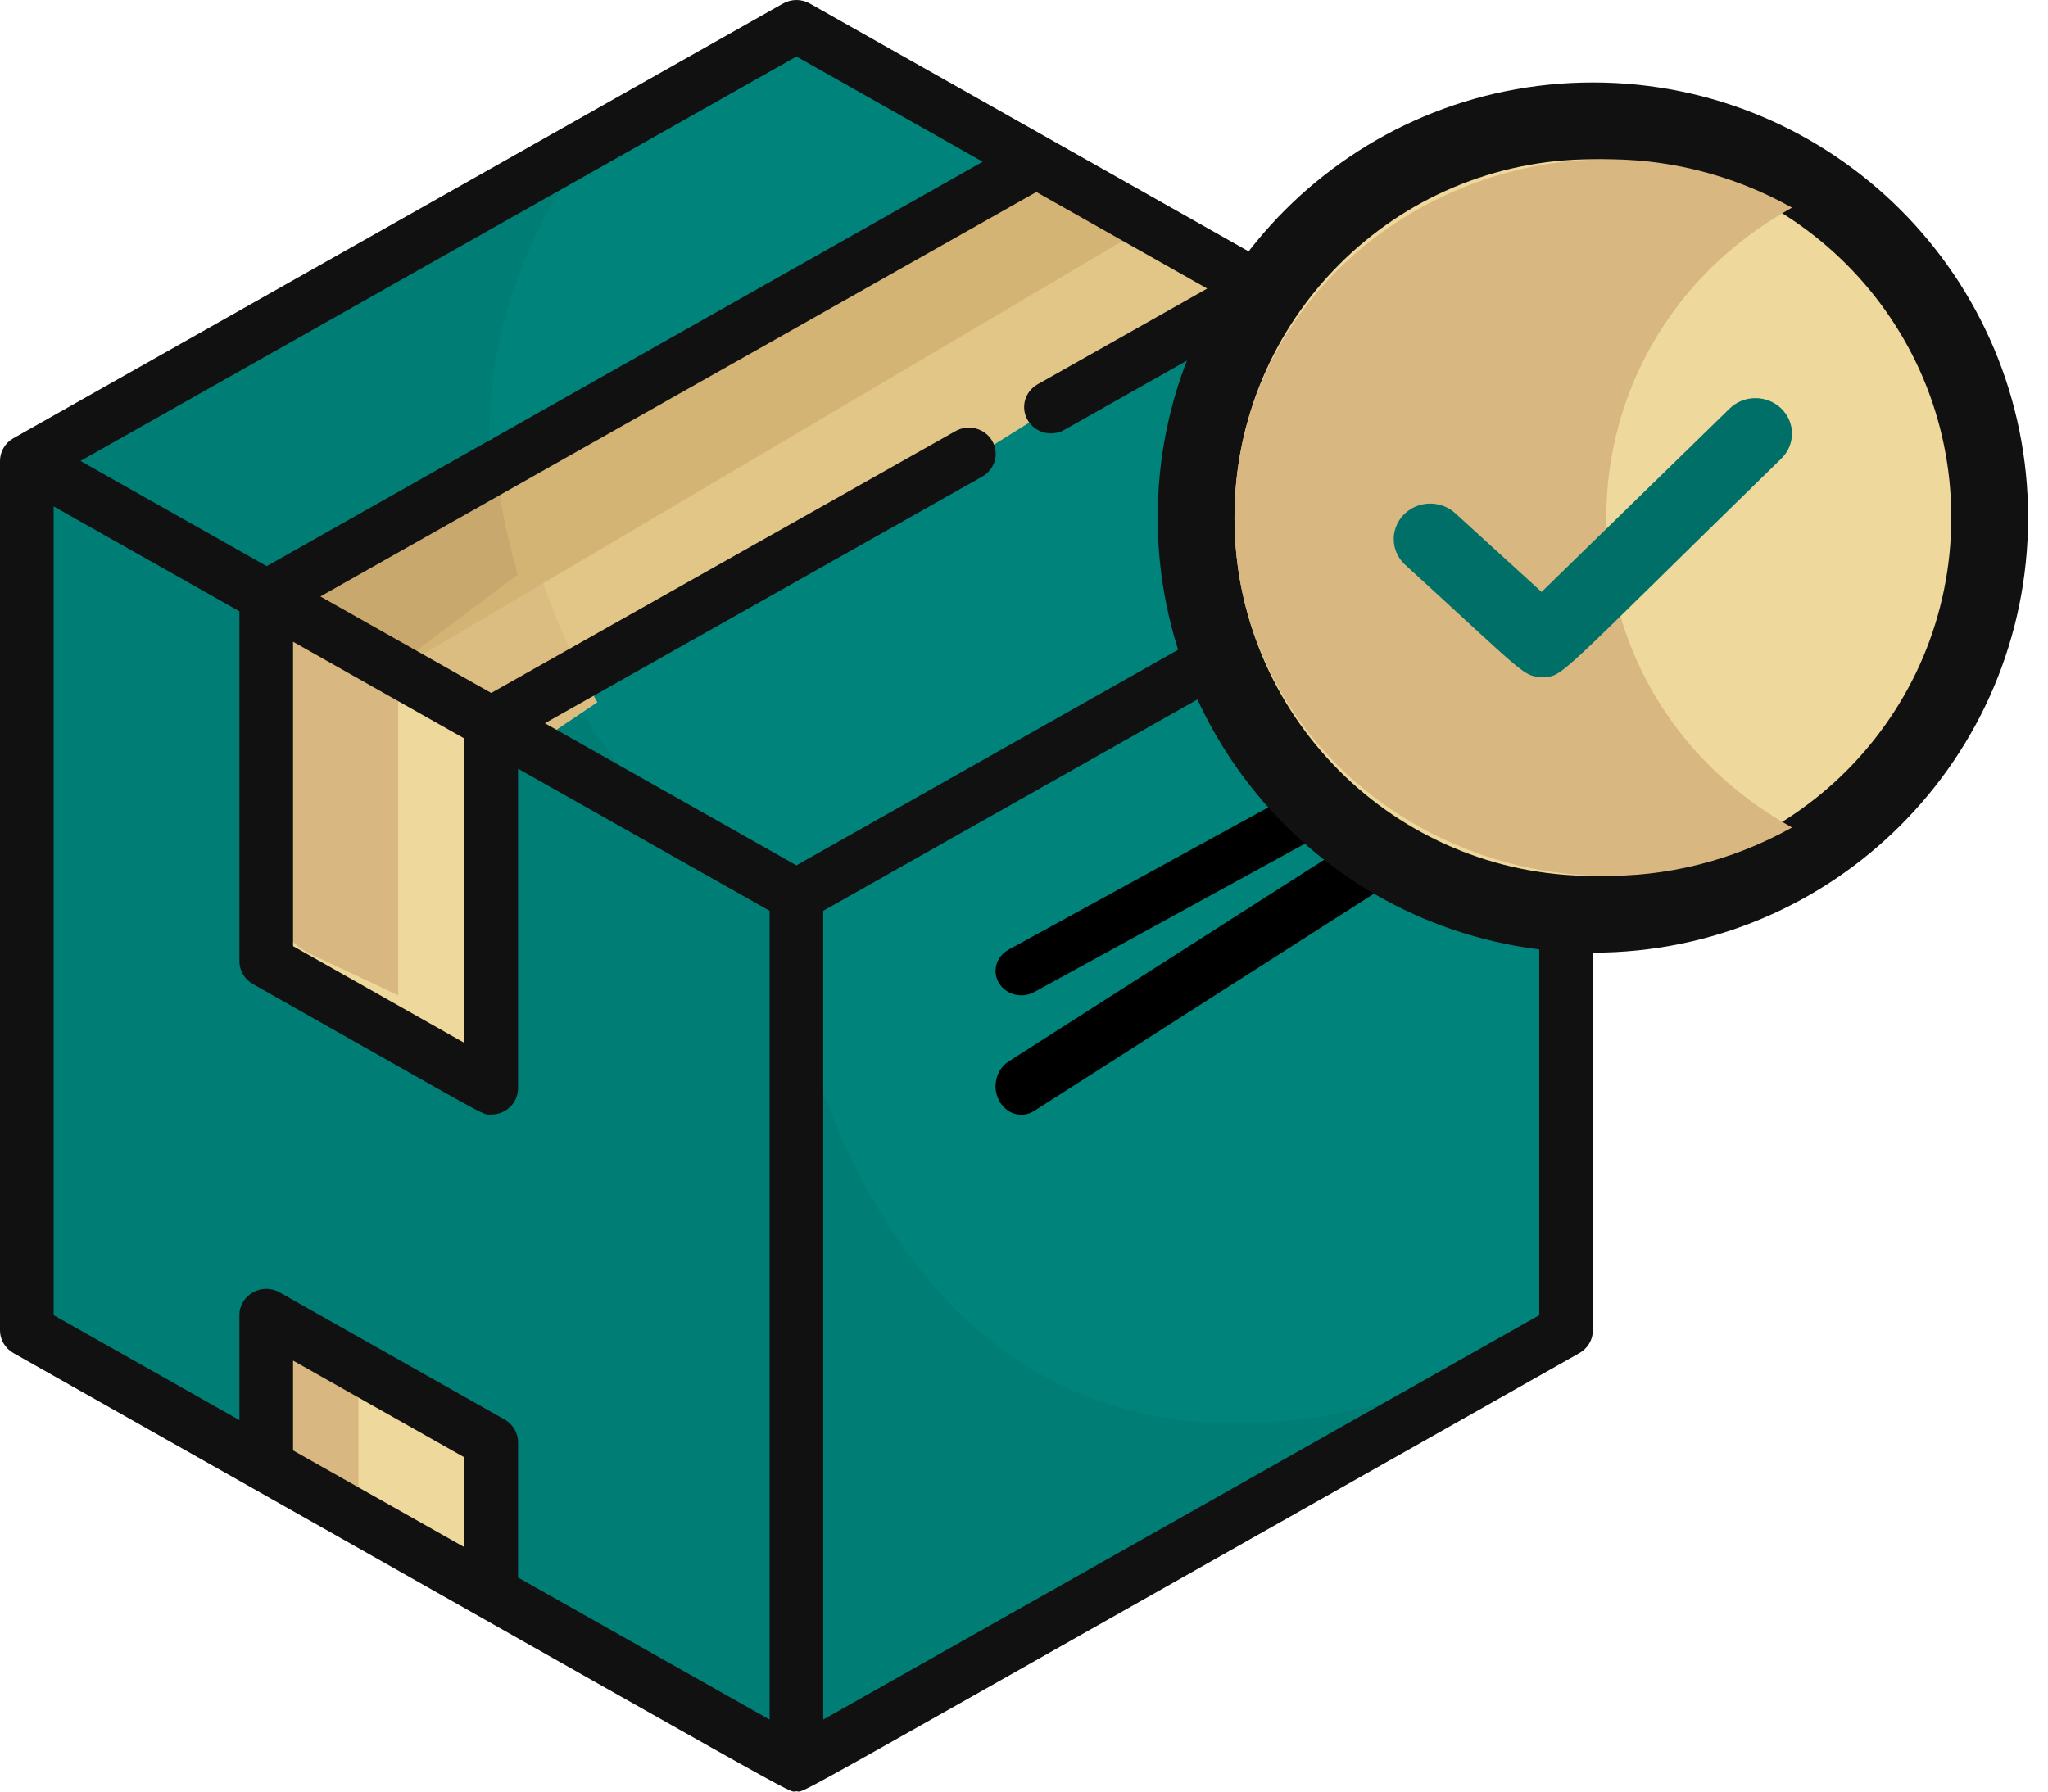 <svg width="40" height="35" viewBox="0 0 40 35" fill="none" xmlns="http://www.w3.org/2000/svg">
<path d="M30.133 8.995L15.755 0.83C15.632 0.76 15.479 0.76 15.356 0.83L0.978 8.995C0.854 9.065 0.778 9.195 0.778 9.335V25.664C0.778 25.805 0.854 25.935 0.978 26.005L15.356 34.169C15.417 34.205 15.486 34.222 15.556 34.222C15.625 34.222 15.694 34.205 15.755 34.169L30.133 26.005C30.257 25.935 30.333 25.805 30.333 25.664V9.336C30.333 9.195 30.257 9.065 30.133 8.995Z" fill="#00837B"/>
<path d="M30.333 26.155C16.85 32.651 15.2 17.889 15.2 17.889H14.777V34.055L14.994 34.171C15.058 34.205 15.129 34.222 15.2 34.222C15.272 34.222 15.343 34.205 15.407 34.171L30.273 26.196C30.294 26.184 30.314 26.17 30.333 26.155Z" fill="#007D74"/>
<path d="M0.831 8.556C0.797 8.616 0.778 8.685 0.778 8.757V25.465C0.778 25.609 0.854 25.742 0.978 25.814L15.356 34.169C15.418 34.204 15.487 34.222 15.556 34.222V17.111L0.831 8.556Z" fill="#007D74"/>
<path d="M5.948 19.109L8.838 20.952C9.028 21.044 9.334 21.077 9.334 20.347V14.147L5.445 11.667V18.229C5.458 18.439 5.54 18.848 5.948 19.109Z" fill="#EFD89C"/>
<path d="M7.778 12.766L5.445 11.667V17.82C5.462 18.018 5.565 18.401 6.083 18.646L7.778 19.444V12.766H7.778Z" fill="#D8B880"/>
<path d="M9.04 28.325L8.954 28.276L8.954 28.276V28.276L5.856 26.514C5.442 26.279 5.445 26.714 5.445 26.714V28.9L9.334 31.111V28.916C9.334 28.579 9.152 28.402 9.04 28.325Z" fill="#EFD89C"/>
<path d="M7 27.186L5.814 26.507C5.442 26.295 5.445 26.689 5.445 26.689V28.665L7 29.556V27.186Z" fill="#D8B880"/>
<path d="M15.556 17.889C13.345 16.544 11.969 15.075 11.191 13.575C9.387 10.816 8.42 6.904 11.844 2.333L0.925 8.879C0.863 8.916 0.812 8.969 0.778 9.031L15.556 17.889Z" fill="#007D74"/>
<path d="M19.896 3.111L5.445 12.143L9.661 14.778C19.988 8.333 23.549 6.097 24.111 5.746L19.896 3.111Z" fill="#E2C688"/>
<path d="M11.667 13.719C10.828 12.246 10.169 10.509 10.008 8.556L5.445 11.637L10.096 14.778L11.667 13.719Z" fill="#DBBD82"/>
<path d="M22.556 4.334L20.486 3.111L5.445 11.999L7.514 13.222L22.556 4.334Z" fill="#D3B475"/>
<path d="M10.111 11.223C9.87 10.386 9.699 9.495 9.63 8.556L5.445 11.707L7.457 13.222L10.111 11.223Z" fill="#C9A86D"/>
<path d="M30.587 15.412C30.877 15.412 31.111 15.183 31.111 14.899V9.005C31.111 8.822 31.011 8.652 30.849 8.561C30.172 8.179 16.493 0.45 15.817 0.069C15.655 -0.023 15.456 -0.023 15.293 0.069L0.262 8.561C0.1 8.652 0 8.822 0 9.005V25.989C0 26.172 0.1 26.341 0.262 26.433C16.375 35.536 15.341 34.994 15.555 34.994C15.763 34.994 14.764 35.52 30.849 26.433C31.011 26.341 31.111 26.172 31.111 25.989V16.814C31.111 16.53 30.877 16.301 30.587 16.301C30.298 16.301 30.063 16.53 30.063 16.814V25.693L16.079 33.593V17.793L30.063 9.893V14.899C30.063 15.183 30.298 15.412 30.587 15.412ZM19.193 3.16L5.209 11.06L1.572 9.005L15.556 1.104L19.193 3.16ZM9.071 30.226L5.724 28.335V26.58L9.071 28.471V30.226ZM1.048 9.893L4.676 11.942V18.779C4.676 18.962 4.776 19.131 4.938 19.223C9.717 21.923 9.396 21.774 9.594 21.774C9.883 21.774 10.118 21.545 10.118 21.261V15.017C11.199 15.628 14.026 17.225 15.031 17.793V33.593L10.118 30.818V28.175C10.118 27.992 10.018 27.823 9.856 27.731L5.462 25.248C5.113 25.051 4.676 25.299 4.676 25.692V27.743L1.048 25.693C1.048 25.693 1.048 9.893 1.048 9.893ZM9.071 14.428V20.374L5.724 18.483V12.537L9.071 14.428ZM15.555 16.905L10.642 14.129L19.185 9.31C19.436 9.169 19.522 8.856 19.377 8.61C19.233 8.365 18.912 8.281 18.662 8.422L9.594 13.537L6.257 11.652L20.241 3.751C20.65 3.983 23.177 5.41 23.578 5.637L20.264 7.509C20.014 7.651 19.928 7.964 20.073 8.209C20.217 8.455 20.538 8.539 20.788 8.397L24.626 6.229L29.539 9.005L15.555 16.905Z" fill="#111111"/>
<path d="M27.155 15.017C27.016 14.788 26.709 14.71 26.469 14.842L19.696 18.554C19.456 18.686 19.373 18.978 19.512 19.206C19.651 19.434 19.959 19.512 20.199 19.381L26.971 15.668C27.212 15.537 27.294 15.245 27.155 15.017Z" fill="black"/>
<path d="M26.469 16.408L19.696 20.739C19.456 20.893 19.373 21.233 19.512 21.499C19.651 21.766 19.959 21.857 20.199 21.703L26.971 17.372C27.212 17.218 27.294 16.878 27.155 16.612C27.017 16.346 26.709 16.254 26.469 16.408Z" fill="black"/>
<path d="M31.111 17.861C35.392 17.861 38.861 14.391 38.861 10.111C38.861 5.831 35.392 2.361 31.111 2.361C26.831 2.361 23.361 5.831 23.361 10.111C23.361 14.391 26.831 17.861 31.111 17.861Z" fill="#EFD89C" stroke="#111111" stroke-width="1.5"/>
<path d="M35 4.056C30.187 1.373 24.111 4.72 24.111 10.111C24.111 15.517 30.196 18.845 35 16.166C30.164 13.47 30.165 6.752 35 4.056Z" fill="#D8B880"/>
<path d="M33.781 7.982L30.109 11.564L28.423 10.026C28.136 9.764 27.685 9.777 27.415 10.056C27.145 10.335 27.159 10.773 27.446 11.035C29.823 13.204 29.751 13.222 30.126 13.222C30.535 13.222 30.318 13.324 34.792 8.958C35.07 8.687 35.069 8.249 34.789 7.979C34.51 7.71 34.058 7.711 33.781 7.982Z" fill="#006F67"/>
</svg>
